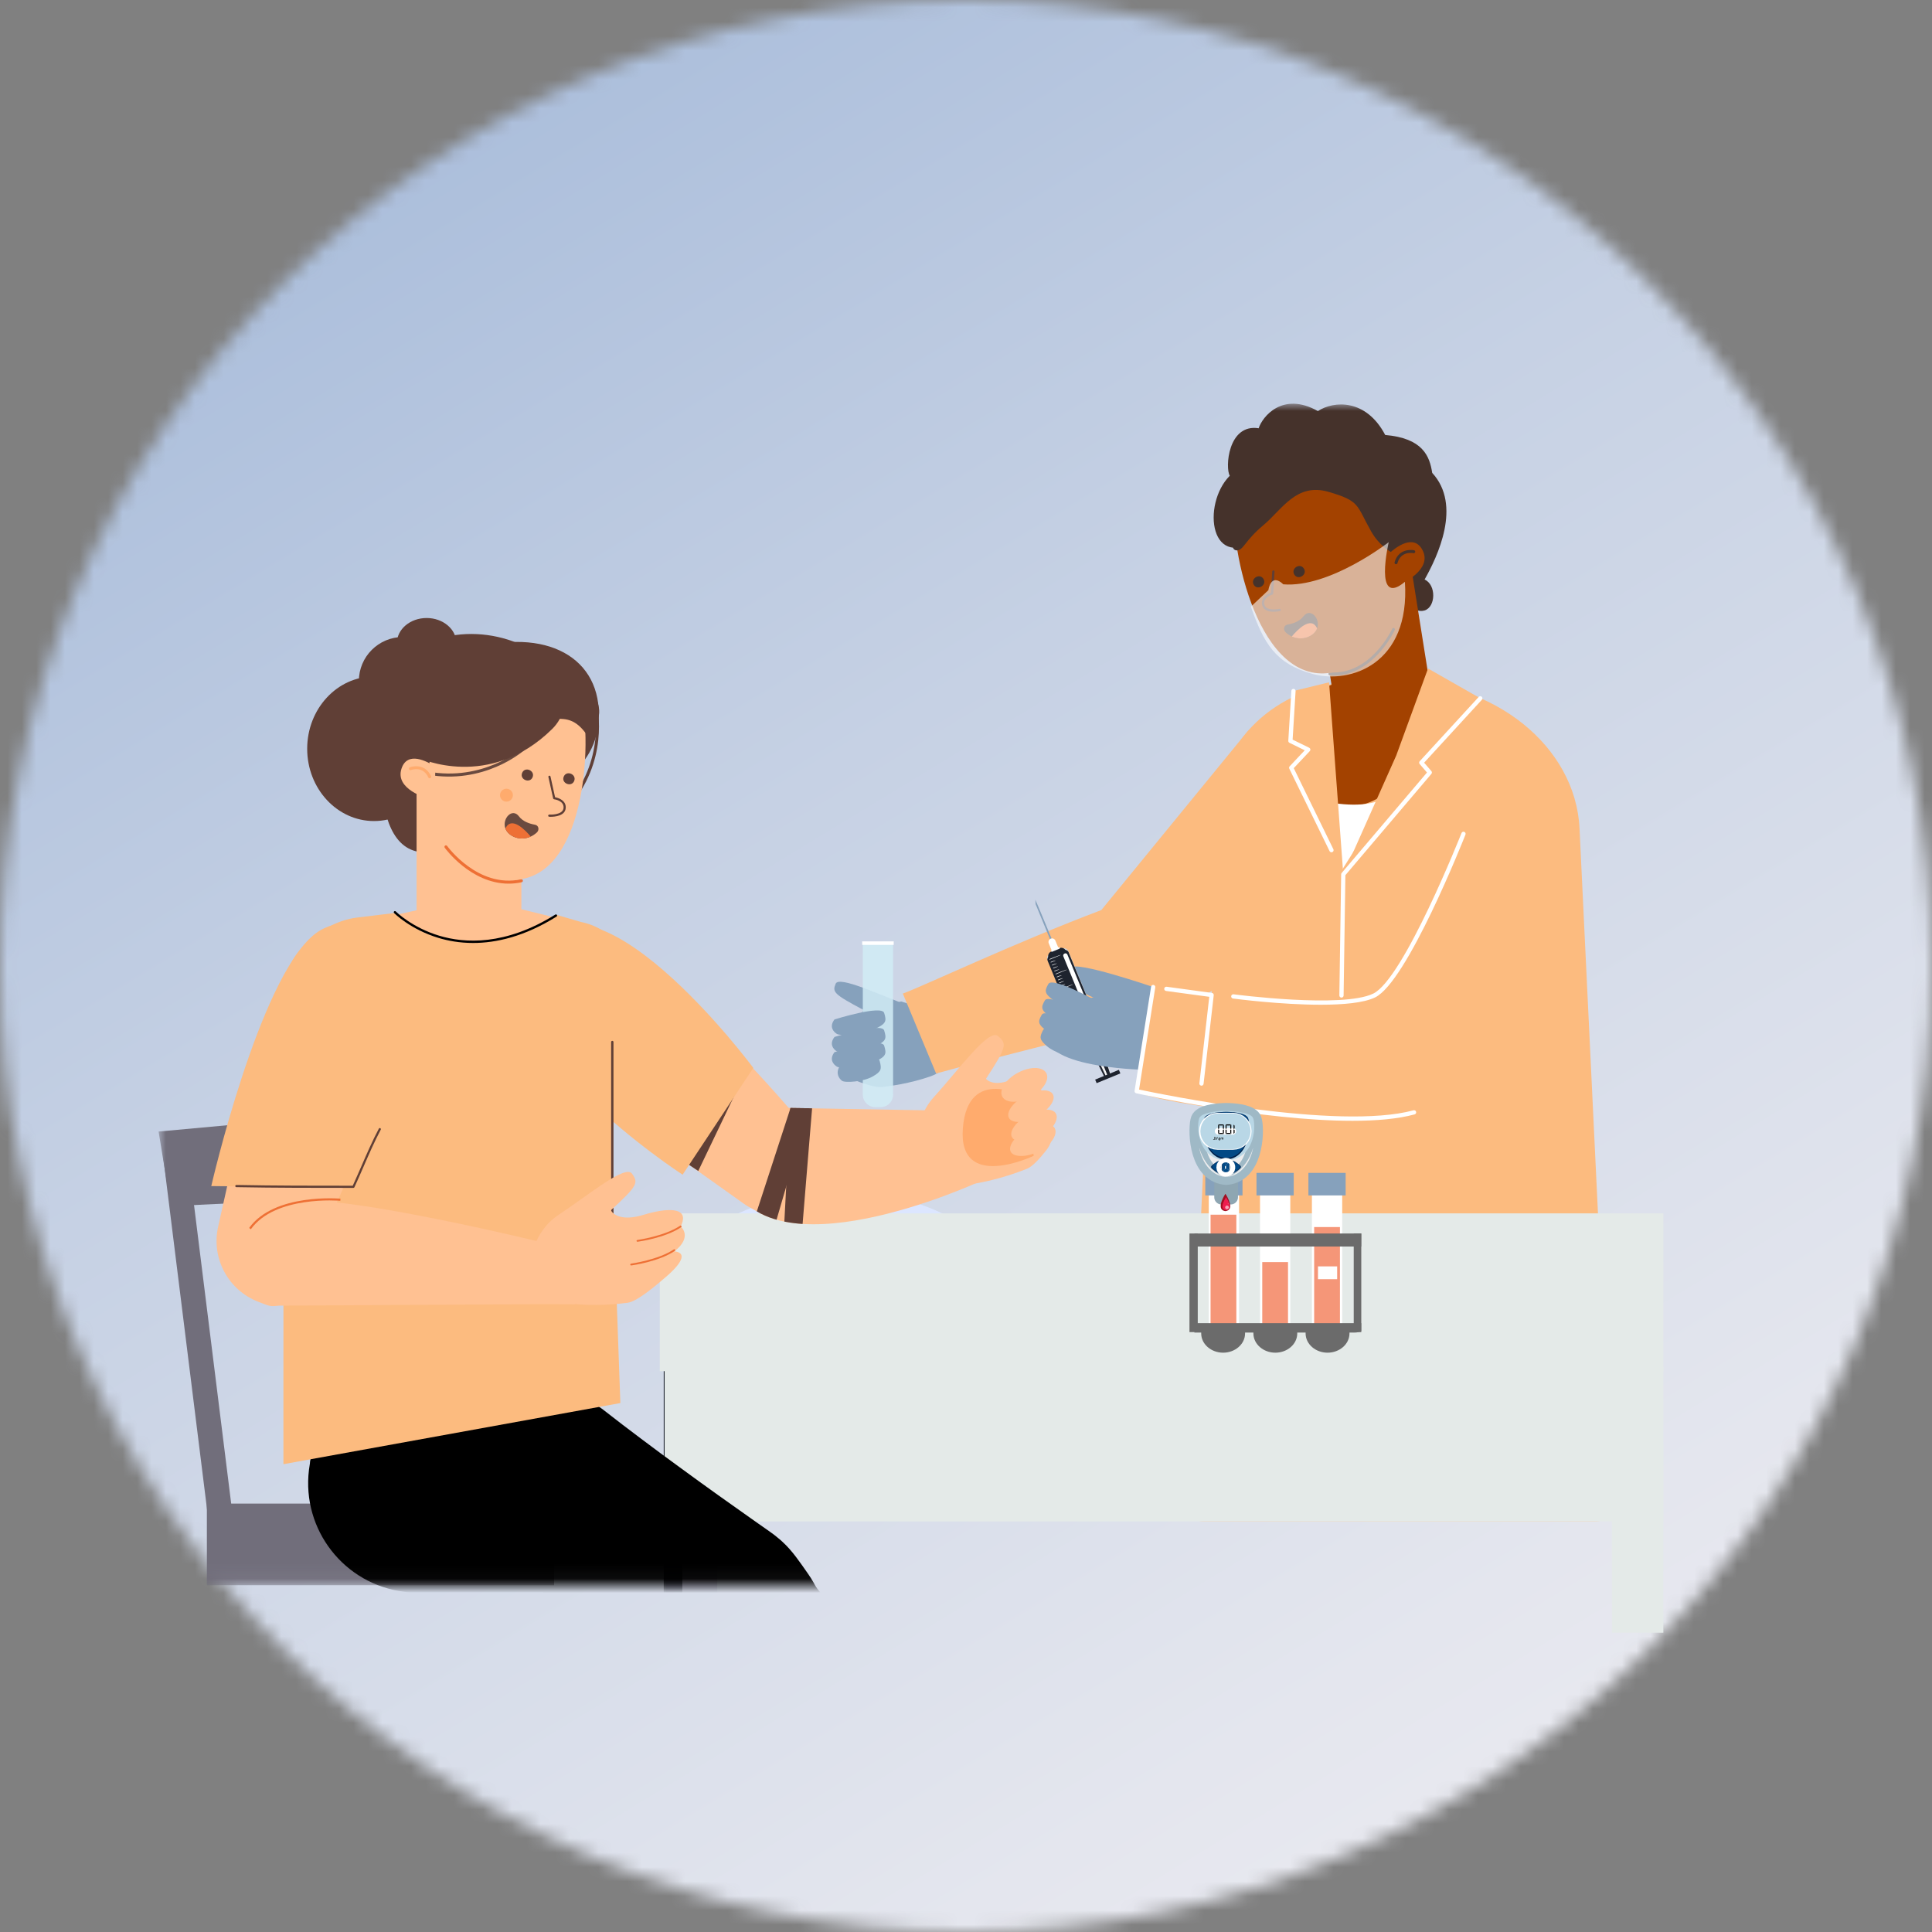 <svg width="134" height="134" viewBox="0 0 134 134" fill="none" xmlns="http://www.w3.org/2000/svg">
<rect x="0" y="0" width="134" height="134" fill="#808080" stroke="none"/>
<g clip-path="url(#clip0_2693_57700)">
<mask id="mask0_2693_57700" style="mask-type:alpha" maskUnits="userSpaceOnUse" x="0" y="0" width="134" height="134">
<path fill-rule="evenodd" clip-rule="evenodd" d="M0 67C0 29.997 29.997 0 67 0C104.003 0 134 29.997 134 67C134 104.003 104.003 134 67 134C29.997 134 0 104.003 0 67Z" fill="white"/>
</mask>
<g mask="url(#mask0_2693_57700)">
<path d="M-1.181 137.916H136.376V-3.223H-1.181V137.916Z" fill="url(#paint0_linear_2693_57700)"/>
</g>
<mask id="mask1_2693_57700" style="mask-type:luminance" maskUnits="userSpaceOnUse" x="11" y="28" width="113" height="82">
<path d="M124 28H11V109.947H124V28Z" fill="white"/>
</mask>
<g mask="url(#mask1_2693_57700)">
<path d="M49.749 100.187H46.185V113.241H49.749V100.187Z" fill="#BCB8D1"/>
</g>
<mask id="mask2_2693_57700" style="mask-type:luminance" maskUnits="userSpaceOnUse" x="11" y="28" width="113" height="82">
<path d="M124 28H11V109.947H124V28Z" fill="white"/>
</mask>
<g mask="url(#mask2_2693_57700)">
<path d="M11 78.482L11.845 83.656L20.714 83.233L20.767 77.585L11 78.482Z" fill="#716E7B"/>
<path d="M38.432 104.286H14.348V109.947H38.432V104.286Z" fill="#716E7B"/>
<path d="M12.922 79.279L11.224 79.49L14.755 107.867L16.454 107.656L12.922 79.279Z" fill="#716E7B"/>
</g>
<mask id="mask3_2693_57700" style="mask-type:luminance" maskUnits="userSpaceOnUse" x="11" y="28" width="113" height="82">
<path d="M124 28H11V109.947H124V28Z" fill="white"/>
</mask>
<g mask="url(#mask3_2693_57700)">
<path d="M97.442 41.575C97.442 41.575 98.034 42.578 98.808 42.339C99.582 42.099 99.632 40.569 98.808 40.194C99.705 38.603 101.409 35.041 99.335 32.798C99.155 31.611 98.662 30.393 96.075 30.169C94.754 27.653 92.521 27.784 91.406 28.511C88.947 27.125 87.547 28.92 87.299 29.704C85.157 29.368 84.967 32.479 85.296 32.996C83.324 34.976 83.897 39.873 87.522 37.227C91.147 34.579 97.442 41.575 97.442 41.575Z" fill="#45322B"/>
<path d="M66.125 72.227C66.101 72.062 66.069 71.966 66.069 71.966C66.069 71.966 65.309 70.291 63.295 69.705C63.042 69.63 62.773 69.547 62.497 69.459L59.747 70.235C59.665 70.405 59.493 70.586 59.138 70.719V74.869C59.85 75.146 60.718 75.444 61.145 75.396C61.65 75.342 63.109 75.16 64.559 74.646C65.642 74.261 66.281 73.294 66.125 72.227Z" fill="#86A1BC"/>
<path d="M57.959 68.231C57.719 68.81 57.83 68.952 59.874 70.039C59.861 70.107 59.825 70.185 59.757 70.263C60.011 71.141 60.928 71.648 61.807 71.394L64.502 70.614C64.129 70.287 63.653 69.976 63.053 69.757C61.082 69.039 58.197 67.653 57.959 68.231Z" fill="#86A1BC"/>
<g opacity="0.85">
<path d="M59.843 65.356V75.922C59.843 76.4 60.234 76.791 60.713 76.791H61.075C61.553 76.791 61.944 76.4 61.944 75.922V65.356H59.843Z" fill="#D1ECF6"/>
</g>
<path d="M61.986 65.292H59.799V65.535H61.986V65.292Z" fill="white"/>
<path d="M61.324 70.255C61.148 69.682 57.879 70.707 57.879 70.707C57.499 71.202 57.79 71.549 58.045 71.712C58.299 71.875 59.897 71.742 60.683 71.368C61.469 70.993 61.501 70.829 61.324 70.255Z" fill="#86A1BC"/>
<path d="M61.324 71.469C61.148 70.896 57.879 71.921 57.879 71.921C57.499 72.415 57.79 72.764 58.045 72.926C58.299 73.089 59.897 72.956 60.683 72.582C61.469 72.207 61.501 72.043 61.324 71.469Z" fill="#86A1BC"/>
<path d="M61.324 72.524C61.148 71.95 57.879 72.975 57.879 72.975C57.499 73.471 57.79 73.818 58.045 73.981C58.299 74.143 59.897 74.011 60.683 73.637C61.469 73.262 61.501 73.097 61.324 72.524Z" fill="#86A1BC"/>
<path d="M61.009 73.575C60.855 72.999 58.237 73.951 58.237 73.951C57.941 74.437 58.184 74.79 58.393 74.957C58.602 75.125 59.888 75.026 60.515 74.67C61.142 74.314 61.164 74.15 61.009 73.575Z" fill="#86A1BC"/>
<path d="M88.166 49.815C87.434 50.01 86.781 50.376 86.385 50.9L76.385 63.121C70.431 65.366 63.906 68.456 62.618 68.912L64.926 74.456C68.137 73.567 74.767 71.962 79.985 70.55C81.45 70.153 85.73 68.155 86.158 66.963L88.166 60.43L88.166 49.815Z" fill="#FCBB7F"/>
<path d="M110.662 105.526H83.481C82.824 105.526 82.312 104.992 82.343 104.343L84.699 55.161C84.911 50.739 89.37 47.23 94.615 47.23H96.88C103.582 47.23 109.279 51.731 109.553 57.455L111.8 104.343C111.831 104.992 111.318 105.526 110.662 105.526Z" fill="#FCBB7F"/>
<path d="M93.06 42.703C93.05 42.73 93.039 42.758 93.025 42.783C92.788 43.26 92.025 43.594 91.304 43.263C91.641 42.857 92.639 41.785 93.06 42.703Z" fill="#EC6957"/>
<path d="M93.058 42.703C93.049 42.73 93.038 42.757 93.024 42.782C92.787 43.26 92.024 43.593 91.302 43.262C91.161 43.197 91.019 43.106 90.884 42.984C90.685 42.805 90.742 42.485 91.005 42.439C91.381 42.372 91.85 42.218 92.113 41.864C92.583 41.231 93.311 42.026 93.058 42.703Z" fill="#6A4A3F"/>
<path d="M96.493 52.09C98.329 51.798 99.582 50.072 99.29 48.235L97.884 39.384L91.231 40.441L92.638 49.293C92.93 51.13 94.656 52.382 96.493 52.09Z" fill="#A34200"/>
<path d="M93.072 46.807C95.482 46.423 96.725 43.73 96.738 43.7C96.761 43.649 96.741 43.586 96.694 43.56C96.645 43.534 96.587 43.554 96.565 43.605C96.55 43.638 95.071 46.837 92.237 46.634C92.184 46.631 92.139 46.674 92.136 46.731C92.133 46.788 92.175 46.837 92.228 46.841C92.524 46.863 92.805 46.849 93.072 46.807Z" fill="#45322B"/>
<path d="M98.065 38.279C98.065 38.279 97.212 46.173 92.087 46.689C86.963 47.204 85.196 37.103 85.672 34.861C86.15 32.619 91.318 29.227 95.805 32.454C98.362 34.292 98.065 38.279 98.065 38.279Z" fill="#A34200"/>
<path d="M85.508 37.934C85.524 38.068 85.635 38.17 85.768 38.173C86.247 38.185 86.311 37.524 87.629 36.423C88.93 35.335 89.912 33.468 92.136 34.112C94.36 34.757 94.061 35.026 95.1 36.856C96.139 38.687 98.042 38.884 98.042 38.884C98.788 37.517 98.811 35.87 98.103 34.482L97.726 33.742C97.219 32.748 96.364 31.974 95.323 31.57L93.487 30.855C92.822 30.596 92.09 30.564 91.403 30.762L87.951 31.762C87.57 31.872 87.224 32.074 86.939 32.349L86.656 32.624C85.654 33.596 85.162 34.98 85.325 36.368L85.508 37.934Z" fill="#45322B"/>
<path d="M88.675 42.404C88.407 42.447 87.675 42.511 87.54 41.974C87.419 41.489 87.858 41.203 88.149 41.103L88.238 39.636C88.24 39.591 88.279 39.557 88.323 39.56C88.368 39.563 88.403 39.601 88.4 39.645L88.308 41.167C88.306 41.202 88.282 41.231 88.25 41.24C88.222 41.248 87.574 41.439 87.697 41.932C87.822 42.426 88.728 42.228 88.738 42.226C88.781 42.216 88.824 42.244 88.834 42.287C88.844 42.331 88.817 42.374 88.773 42.384C88.767 42.388 88.731 42.395 88.675 42.404Z" fill="#603F36"/>
<path d="M87.634 40.158C87.888 40.587 87.213 40.987 86.958 40.558C86.707 40.134 87.371 39.717 87.634 40.158Z" fill="#45322B"/>
<path d="M90.442 39.446C90.696 39.875 90.021 40.274 89.767 39.846C89.516 39.421 90.18 39.004 90.442 39.446Z" fill="#45322B"/>
<path d="M96.318 38.41C96.816 37.947 98.076 36.986 98.674 38.177C99.327 39.476 97.396 40.432 96.777 40.698L96.318 38.41Z" fill="#A34200"/>
<path d="M96.841 39.131C96.88 39.125 96.913 39.097 96.924 39.056C97.168 38.192 97.998 38.358 98.033 38.366C98.089 38.377 98.144 38.342 98.156 38.285C98.168 38.229 98.132 38.174 98.076 38.162C98.066 38.16 97.021 37.95 96.725 39C96.709 39.055 96.741 39.112 96.797 39.128C96.812 39.132 96.827 39.133 96.841 39.131Z" fill="#45322B"/>
<path d="M101.312 48.32C99.335 50.806 97.035 56.538 92.791 55.895C89.885 55.454 90.853 50.122 91.664 47.803C91.731 47.77 91.797 47.738 91.865 47.707C93.188 47.085 94.628 46.82 96.06 46.886L97.078 46.932C98.045 46.977 99.001 47.162 99.905 47.511C100.399 47.701 100.861 47.939 101.312 48.32Z" fill="#A34200"/>
<path d="M86.976 95.522C86.995 96.612 86.099 97.495 85.011 97.461L82.749 97.531L83.235 84.894L86.799 85.218L86.976 95.522Z" fill="#DCE6FF"/>
<path d="M79.981 68.457C79.981 68.457 74.56 66.602 74.295 67.128C73.438 68.829 77.197 69.588 78.11 70.035C78.971 70.457 81.193 69.466 79.981 68.457Z" fill="#86A1BC"/>
<path d="M74.917 72.074L76.366 71.477L74.096 65.959C74.032 65.804 73.855 65.73 73.699 65.793L72.812 66.159C72.656 66.223 72.582 66.4 72.646 66.555L74.917 72.074Z" fill="#D6D5D3"/>
<path d="M73.419 66.441L73.18 66.539L75.34 71.777L75.579 71.678L73.419 66.441Z" fill="#F2F2F2"/>
<path d="M71.806 62.398C71.822 62.391 73.161 65.644 73.161 65.644L73.054 65.688L71.827 62.706C71.826 62.602 71.818 62.5 71.806 62.398Z" fill="#86A1BC"/>
<path d="M73.306 66.204L73.344 66.188C73.422 66.157 73.459 66.067 73.427 65.99L73.309 65.705C73.277 65.628 73.189 65.591 73.111 65.623L73.073 65.638C72.996 65.67 72.959 65.759 72.991 65.837L73.108 66.122C73.14 66.198 73.229 66.236 73.306 66.204Z" fill="#9B968E"/>
<path d="M73.172 66.631L73.738 66.398C73.912 66.325 73.997 66.124 73.925 65.948C73.853 65.773 73.651 65.689 73.476 65.761L72.911 65.994C72.735 66.067 72.651 66.268 72.723 66.443C72.795 66.619 72.997 66.703 73.172 66.631Z" fill="#1E232E"/>
<path d="M74.793 71.817L76.243 71.221L74.12 66.062C74.059 65.912 73.887 65.84 73.737 65.902L72.83 66.275C72.681 66.337 72.609 66.509 72.67 66.659L74.793 71.817Z" fill="#1E232E"/>
<path d="M72.907 66.78L74.051 66.309C74.126 66.279 74.162 66.194 74.13 66.119L74.093 66.029C74.063 65.954 73.977 65.918 73.902 65.95L72.758 66.42C72.684 66.451 72.648 66.537 72.679 66.612L72.716 66.701C72.747 66.776 72.833 66.811 72.907 66.78Z" fill="#1E232E"/>
<path d="M76.614 74.727L77.029 74.557L76.021 71.539L75.207 71.874L76.614 74.727Z" fill="#1E232E"/>
<path d="M76.723 74.683L77.064 74.542L76.022 71.539L75.351 71.815L76.723 74.683Z" fill="#F2F2F2"/>
<path d="M76.833 74.636L77.028 74.557L76.021 71.539L75.637 71.697L76.833 74.636Z" fill="#1E232E"/>
<path d="M74.855 72.224L76.517 71.541C76.576 71.517 76.603 71.45 76.579 71.391C76.556 71.333 76.488 71.305 76.43 71.329L74.768 72.013C74.71 72.037 74.682 72.105 74.706 72.163C74.729 72.22 74.797 72.248 74.855 72.224Z" fill="#D6D5D3"/>
<path d="M77.604 74.202L75.958 74.879L76.06 75.126L77.706 74.45L77.604 74.202Z" fill="#1E232E"/>
<path d="M72.806 66.555L73.587 66.233C73.573 66.198 72.792 66.519 72.792 66.519C72.786 66.554 72.797 66.559 72.806 66.555Z" fill="white"/>
<path d="M73.229 67.576L74.01 67.255C73.997 67.219 73.215 67.541 73.215 67.541C73.209 67.576 73.219 67.581 73.229 67.576Z" fill="white"/>
<path d="M73.649 68.6L74.43 68.279C74.415 68.244 73.635 68.565 73.635 68.565C73.629 68.6 73.638 68.604 73.649 68.6Z" fill="white"/>
<path d="M74.072 69.625L74.852 69.304C74.838 69.268 74.057 69.589 74.057 69.589C74.049 69.624 74.061 69.629 74.072 69.625Z" fill="white"/>
<path d="M72.892 66.757L73.213 66.625C73.198 66.59 72.877 66.722 72.877 66.722C72.87 66.757 72.882 66.762 72.892 66.757Z" fill="white"/>
<path d="M72.976 66.963L73.298 66.831C73.282 66.796 72.962 66.928 72.962 66.928C72.956 66.963 72.966 66.968 72.976 66.963Z" fill="white"/>
<path d="M73.059 67.168L73.38 67.035C73.366 67 73.045 67.132 73.045 67.132C73.038 67.167 73.051 67.172 73.059 67.168Z" fill="white"/>
<path d="M73.143 67.374L73.465 67.241C73.45 67.206 73.129 67.338 73.129 67.338C73.122 67.373 73.133 67.378 73.143 67.374Z" fill="white"/>
<path d="M73.311 67.782L73.633 67.65C73.618 67.614 73.297 67.747 73.297 67.747C73.29 67.781 73.302 67.786 73.311 67.782Z" fill="white"/>
<path d="M73.397 67.988L73.719 67.856C73.704 67.82 73.383 67.953 73.383 67.953C73.376 67.987 73.387 67.993 73.397 67.988Z" fill="white"/>
<path d="M73.48 68.191L73.802 68.059C73.787 68.023 73.466 68.156 73.466 68.156C73.46 68.19 73.47 68.195 73.48 68.191Z" fill="white"/>
<path d="M73.565 68.395L73.887 68.263C73.872 68.228 73.551 68.36 73.551 68.36C73.544 68.394 73.555 68.399 73.565 68.395Z" fill="white"/>
<path d="M73.734 68.805L74.055 68.673C74.042 68.638 73.72 68.77 73.72 68.77C73.713 68.805 73.724 68.809 73.734 68.805Z" fill="white"/>
<path d="M73.817 69.011L74.138 68.879C74.124 68.844 73.802 68.976 73.802 68.976C73.796 69.011 73.808 69.014 73.817 69.011Z" fill="white"/>
<path d="M73.902 69.215L74.224 69.083C74.208 69.048 73.888 69.18 73.888 69.18C73.881 69.215 73.892 69.219 73.902 69.215Z" fill="white"/>
<path d="M73.986 69.42L74.307 69.287C74.292 69.252 73.972 69.384 73.972 69.384C73.965 69.419 73.976 69.423 73.986 69.42Z" fill="white"/>
<path d="M74.154 69.83L74.476 69.697C74.461 69.662 74.139 69.794 74.139 69.794C74.134 69.829 74.144 69.834 74.154 69.83Z" fill="white"/>
<path d="M74.24 70.034L74.561 69.901C74.547 69.866 74.225 69.998 74.225 69.998C74.219 70.033 74.231 70.038 74.24 70.034Z" fill="white"/>
<path d="M74.323 70.24L74.645 70.108C74.63 70.072 74.308 70.204 74.308 70.204C74.302 70.239 74.313 70.244 74.323 70.24Z" fill="white"/>
<path d="M74.408 70.443L74.729 70.311C74.714 70.275 74.393 70.407 74.393 70.407C74.387 70.442 74.398 70.446 74.408 70.443Z" fill="white"/>
<path d="M74.491 70.648L75.273 70.327C75.259 70.291 74.478 70.612 74.478 70.612C74.471 70.648 74.482 70.652 74.491 70.648Z" fill="white"/>
<path d="M75.892 71.144C75.978 71.108 76.014 71.023 75.983 70.948L74.034 66.211C74.003 66.136 73.918 66.1 73.843 66.132C73.756 66.167 73.72 66.253 73.751 66.328L75.7 71.065C75.73 71.139 75.817 71.175 75.892 71.144Z" fill="white"/>
<path d="M72.935 65.902L72.74 65.429C72.688 65.303 72.749 65.156 72.876 65.105C73.002 65.053 73.148 65.113 73.2 65.24L73.395 65.713C73.46 65.687 73.493 65.7 73.505 65.73C73.518 65.76 73.504 65.793 73.474 65.805L72.98 66.009C72.951 66.021 72.917 66.007 72.905 65.978C72.893 65.948 72.906 65.914 72.935 65.902Z" fill="white"/>
<path d="M74.906 72.007C74.874 72.007 74.844 71.989 74.831 71.957C74.813 71.915 74.833 71.868 74.875 71.851L76.274 71.275C76.316 71.259 76.362 71.279 76.38 71.32C76.397 71.361 76.377 71.409 76.335 71.425L74.936 72.002C74.927 72.005 74.916 72.007 74.906 72.007Z" fill="#9B968E"/>
<path d="M80.369 68.77C80.369 68.77 74.704 68.231 72.898 71.128C71.092 74.025 79.273 74.195 79.273 74.195L80.369 68.77Z" fill="#86A1BC"/>
<path d="M72.716 68.24C73.004 67.737 75.993 69.387 75.993 69.387C76.264 69.933 75.911 70.198 75.628 70.298C75.347 70.397 73.811 69.937 73.119 69.42C72.426 68.903 72.429 68.742 72.716 68.24Z" fill="#86A1BC"/>
<path d="M72.472 69.382C72.759 68.88 75.748 70.53 75.748 70.53C76.02 71.076 75.666 71.341 75.383 71.441C75.101 71.54 73.566 71.079 72.873 70.563C72.181 70.046 72.183 69.885 72.472 69.382Z" fill="#86A1BC"/>
<path d="M72.259 70.374C72.547 69.871 75.535 71.521 75.535 71.521C75.807 72.067 75.453 72.333 75.171 72.432C74.888 72.531 73.354 72.071 72.661 71.554C71.968 71.037 71.97 70.876 72.259 70.374Z" fill="#86A1BC"/>
<path d="M72.355 71.429C72.622 70.92 74.989 72.366 74.989 72.366C75.18 72.885 74.873 73.166 74.634 73.28C74.396 73.393 73.156 73.031 72.616 72.563C72.075 72.097 72.087 71.938 72.355 71.429Z" fill="#86A1BC"/>
<path d="M108.547 54.655C109.333 56.068 109.503 57.723 109.184 59.309C108.375 63.335 103.604 71.816 98.969 76.791C96.963 77.686 95.283 77.838 93.087 77.68C79.977 76.739 78.835 75.682 78.835 75.682L79.98 68.458C79.98 68.458 88.1 69.672 94.532 69.501C94.532 69.501 99.07 59.419 101.311 56.03C103.19 53.192 106.528 51.031 108.547 54.655Z" fill="#FCBB7F"/>
<path d="M91.352 43.584C91.343 43.611 91.332 43.639 91.318 43.664C91.08 44.141 90.318 44.474 89.597 44.143C89.456 44.079 89.314 43.987 89.179 43.865C88.98 43.687 89.037 43.367 89.299 43.321C89.676 43.254 90.144 43.099 90.407 42.746C90.877 42.113 91.605 42.907 91.352 43.584Z" fill="#45322B"/>
<path d="M91.352 43.585C91.343 43.612 91.332 43.639 91.318 43.665C91.08 44.141 90.318 44.475 89.598 44.144C89.935 43.739 90.933 42.667 91.352 43.585Z" fill="#EE7035"/>
<path d="M91.631 55.549L93.072 60.35L96.749 54.513C96.749 54.513 96.332 56.507 91.631 55.549Z" fill="white"/>
<path d="M99.045 46.366L96.84 52.402L93.169 60.644L99.167 53.579L98.578 52.896L102.674 48.434L99.045 46.366Z" fill="#FCBB7F"/>
<path d="M92.182 47.324L89.714 47.926L89.502 51.388L90.739 51.994L89.556 53.251L93.168 60.644L92.182 47.324Z" fill="#FCBB7F"/>
<path d="M93.042 69.193C92.96 69.192 92.895 69.125 92.895 69.044L93.021 60.642C93.021 60.607 93.034 60.574 93.055 60.548L98.973 53.58L98.466 52.992C98.416 52.935 98.418 52.851 98.469 52.796L102.564 48.335C102.619 48.274 102.713 48.271 102.771 48.326C102.832 48.381 102.836 48.473 102.781 48.533L98.775 52.899L99.278 53.483C99.326 53.538 99.326 53.619 99.279 53.675L93.314 60.699L93.19 69.048C93.189 69.128 93.124 69.193 93.042 69.193Z" fill="white"/>
<path d="M92.348 59.114C92.295 59.114 92.242 59.083 92.216 59.031L89.424 53.315C89.397 53.26 89.406 53.194 89.449 53.149L90.494 52.039L89.436 51.52C89.383 51.495 89.351 51.438 89.354 51.379L89.566 47.917C89.571 47.837 89.641 47.776 89.722 47.779C89.803 47.784 89.865 47.855 89.86 47.936L89.654 51.3L90.803 51.862C90.845 51.883 90.874 51.922 90.882 51.968C90.892 52.014 90.877 52.061 90.845 52.095L89.732 53.278L92.481 58.902C92.517 58.975 92.486 59.063 92.413 59.099C92.392 59.109 92.371 59.114 92.348 59.114Z" fill="white"/>
<path d="M93.806 77.737C87.582 77.737 79.246 75.924 78.805 75.827C78.729 75.81 78.679 75.736 78.691 75.659L79.837 68.436C79.849 68.356 79.925 68.3 80.005 68.313C80.085 68.326 80.14 68.401 80.127 68.482L79.004 75.569C80.44 75.873 92.833 78.433 98.038 77.008C98.116 76.988 98.198 77.032 98.218 77.111C98.24 77.19 98.195 77.27 98.116 77.292C96.951 77.61 95.452 77.737 93.806 77.737Z" fill="white"/>
<path d="M83.332 75.302C83.235 75.292 83.177 75.22 83.187 75.139L83.873 69.137L80.875 68.731C80.795 68.719 80.738 68.646 80.749 68.565C80.76 68.484 80.834 68.429 80.916 68.439L84.055 68.866C84.135 68.876 84.191 68.948 84.182 69.028L83.478 75.171C83.471 75.247 83.407 75.302 83.332 75.302Z" fill="white"/>
<path d="M91.601 69.687C88.823 69.687 85.719 69.282 85.519 69.256C85.439 69.244 85.382 69.171 85.393 69.091C85.404 69.01 85.477 68.953 85.558 68.963C85.634 68.974 93.122 69.951 95.248 68.913C97.364 67.879 101.328 57.88 101.368 57.779C101.398 57.703 101.483 57.667 101.559 57.697C101.635 57.726 101.672 57.812 101.642 57.888C101.478 58.304 97.594 68.094 95.377 69.178C94.589 69.562 93.145 69.687 91.601 69.687Z" fill="white"/>
<path opacity="0.6" d="M86.76 42.077L87.974 40.932C87.974 40.932 88.125 39.692 89.009 40.528C92.242 40.784 96.32 37.603 96.32 37.603C96.32 37.603 95.251 42.181 97.442 40.354C97.823 46.053 93.655 47.459 91.056 46.749C88.457 46.039 87.653 44.613 86.76 42.077Z" fill="#FEFEFE"/>
</g>
<mask id="mask4_2693_57700" style="mask-type:luminance" maskUnits="userSpaceOnUse" x="11" y="28" width="113" height="82">
<path d="M124 28H11V109.947H124V28Z" fill="white"/>
</mask>
<g mask="url(#mask4_2693_57700)">
<path d="M25.942 63.783L31.656 62.527H33.978L40.544 64.142C40.544 64.142 39.343 66.885 35.576 67.525C31.808 68.165 26.984 66.4 25.942 63.783Z" fill="#FFC192"/>
</g>
<mask id="mask5_2693_57700" style="mask-type:luminance" maskUnits="userSpaceOnUse" x="11" y="28" width="113" height="82">
<path d="M124 28H11V109.947H124V28Z" fill="white"/>
</mask>
<g mask="url(#mask5_2693_57700)">
<path d="M49.052 85.376C49.052 85.376 57.531 79.058 67.601 85.376C59.21 89.346 50.554 87.078 49.052 85.376Z" fill="#DCE6FF"/>
</g>
<mask id="mask6_2693_57700" style="mask-type:luminance" maskUnits="userSpaceOnUse" x="11" y="28" width="113" height="82">
<path d="M124 28H11V109.947H124V28Z" fill="white"/>
</mask>
<g mask="url(#mask6_2693_57700)">
<path d="M47.325 91.463H46.036V110.447H47.325V91.463Z" fill="#1E232E"/>
</g>
<mask id="mask7_2693_57700" style="mask-type:luminance" maskUnits="userSpaceOnUse" x="11" y="28" width="113" height="82">
<path d="M124 28H11V109.947H124V28Z" fill="white"/>
</mask>
<g mask="url(#mask7_2693_57700)">
<path d="M115.367 84.157H45.763V95.102H115.367V84.157Z" fill="#E4EAE8"/>
<path d="M115.365 94.847H46.095V105.526H115.365V94.847Z" fill="#E4EAE8"/>
</g>
<mask id="mask8_2693_57700" style="mask-type:luminance" maskUnits="userSpaceOnUse" x="11" y="28" width="113" height="82">
<path d="M124 28H11V109.947H124V28Z" fill="white"/>
</mask>
<g mask="url(#mask8_2693_57700)">
<path d="M37.675 110.447H56.772C56.574 109.996 56.33 109.56 56.039 109.147C55.492 108.37 54.964 107.566 54.262 106.93L54.131 106.81L53.995 106.697L53.721 106.474C53.629 106.4 53.533 106.334 53.438 106.266L53.172 106.077L52.497 105.605C50.7 104.341 48.91 103.066 47.136 101.764L45.806 100.788L44.483 99.801C43.601 99.14 42.725 98.472 41.857 97.791C41.609 97.599 41.317 97.411 41.026 97.266C38.643 96.083 36.604 97.723 34.581 99.465C29.311 104.002 32.764 107.761 37.675 110.447Z" fill="black"/>
<path d="M38.034 108.479L31.637 110.056C25.898 110.06 21.133 106.741 21.516 101.372L22.48 92.72L42.37 93.756L38.034 108.479Z" fill="black"/>
<path d="M28.048 110.405C28.152 110.418 28.254 110.432 28.357 110.446H56.886C56.464 109.867 55.984 109.346 55.456 108.896C55.193 108.658 54.904 108.454 54.623 108.247C54.479 108.149 31.137 95.483 29.886 95.331C25.723 94.824 21.937 97.787 21.429 101.949C20.923 106.112 23.885 109.898 28.048 110.405Z" fill="black"/>
<path d="M30.577 51.932C30.577 54.701 28.502 56.946 25.941 56.946C23.381 56.946 21.306 54.701 21.306 51.932C21.306 49.164 23.381 46.92 25.941 46.92C28.502 46.92 30.577 49.164 30.577 51.932Z" fill="#603F36"/>
<path d="M26.786 48.92C26.786 48.92 24.959 59.016 29.437 59.122C30.088 59.137 30.681 60.319 31.329 60.386C34.368 60.703 35.852 56.36 34.945 52.143C33.922 47.397 28.438 43.882 26.786 48.92Z" fill="#603F36"/>
<path d="M30.974 56.269C30.974 56.269 36.15 59.444 40.729 52.443C41.169 51.77 41.467 50.904 41.523 49.968C41.791 45.599 37.861 43.441 32.496 45.059C27.354 46.612 25.47 54.068 30.974 56.269Z" fill="#603F36"/>
<path d="M39.883 55.429C39.846 55.461 39.791 55.463 39.75 55.432C39.703 55.396 39.694 55.33 39.727 55.285C42.064 52.144 41.172 48.782 41.162 48.749C41.146 48.692 41.179 48.635 41.234 48.621C41.291 48.608 41.348 48.641 41.364 48.698C41.374 48.732 42.293 52.194 39.898 55.414C39.893 55.419 39.888 55.425 39.883 55.429Z" fill="#603F36"/>
<path d="M32.528 67.042C30.52 67.042 28.893 65.414 28.893 63.407V54.716H36.162V63.407C36.162 65.414 34.535 67.042 32.528 67.042Z" fill="#FFC192"/>
<path d="M35.278 61.288C32.646 61.288 30.864 58.824 30.845 58.796C30.812 58.75 30.823 58.684 30.869 58.651C30.916 58.618 30.981 58.629 31.014 58.675C31.035 58.705 33.154 61.631 36.14 60.987C36.196 60.974 36.252 61.01 36.264 61.066C36.276 61.122 36.24 61.178 36.184 61.19C35.873 61.258 35.571 61.288 35.278 61.288Z" fill="#EE7035"/>
<path d="M28.541 53.656C28.541 53.656 30.623 61.316 35.763 61.02C40.903 60.725 41.062 50.476 40.24 48.337C39.418 46.199 33.783 43.661 29.859 47.551C27.623 49.767 28.541 53.656 28.541 53.656Z" fill="#FFC192"/>
<path d="M31.652 44.603C31.652 45.562 30.729 46.341 29.59 46.341C28.453 46.341 27.529 45.562 27.529 44.603C27.529 43.642 28.453 42.864 29.59 42.864C30.729 42.864 31.652 43.642 31.652 44.603Z" fill="#603F36"/>
<path d="M31 47.236C31 48.923 29.632 50.291 27.945 50.291C26.258 50.291 24.89 48.923 24.89 47.236C24.89 45.549 26.258 44.181 27.945 44.181C29.632 44.181 31 45.549 31 47.236Z" fill="#603F36"/>
<path d="M41.261 50.168C40.669 50.759 39.633 49.949 38.659 48.974C37.685 47.999 37.142 47.23 37.732 46.639C38.324 46.047 39.593 46.358 40.567 47.333C41.541 48.307 41.852 49.577 41.261 50.168Z" fill="#603F36"/>
<path d="M40.659 50.903C39.187 48.869 38.076 50.756 36.392 49.072C34.709 47.388 33.89 45.479 34.562 44.805C35.236 44.133 37.146 44.952 38.829 46.636C40.512 48.319 41.333 50.23 40.659 50.903Z" fill="#603F36"/>
<path d="M28.44 55.391C28.44 55.391 30.176 54.014 29.765 51.644C29.727 51.416 29.619 51.202 29.449 51.049C28.653 50.332 27.277 51.441 26.61 52.99C25.86 54.734 26.864 56.69 28.44 55.391Z" fill="#603F36"/>
<path d="M29.601 53.715C29.556 53.697 29.53 53.648 29.54 53.597C29.552 53.54 29.607 53.502 29.663 53.512C33.511 54.226 36.136 51.943 36.162 51.92C36.206 51.881 36.271 51.885 36.308 51.93C36.346 51.974 36.34 52.041 36.296 52.08C36.269 52.103 33.568 54.454 29.621 53.721C29.614 53.72 29.608 53.718 29.601 53.715Z" fill="#6A4A3F"/>
<path d="M29.085 52.578C29.085 52.578 33.923 54.862 38.295 50.565C38.716 50.152 39.029 49.594 39.144 48.968C39.684 46.04 35.54 43.501 31.592 44.046C27.15 44.658 24.591 50.568 29.085 52.578Z" fill="#603F36"/>
<path d="M30.205 53.186C29.64 52.807 28.247 52.055 27.843 53.325C27.402 54.711 29.458 55.351 30.11 55.517L30.205 53.186Z" fill="#FFC192"/>
<path d="M29.801 53.979C29.762 53.979 29.724 53.957 29.707 53.919C29.331 53.104 28.538 53.398 28.504 53.411C28.451 53.431 28.391 53.405 28.37 53.351C28.35 53.297 28.376 53.238 28.429 53.216C28.44 53.213 29.438 52.842 29.896 53.832C29.92 53.884 29.897 53.946 29.845 53.97C29.83 53.976 29.816 53.979 29.801 53.979Z" fill="#FFAB6D"/>
<path d="M38.19 56.651C38.46 56.651 39.188 56.599 39.236 56.053C39.281 55.557 38.801 55.347 38.499 55.296L38.181 53.858C38.172 53.818 38.132 53.791 38.093 53.801C38.052 53.81 38.026 53.85 38.036 53.89L38.365 55.377C38.372 55.409 38.398 55.432 38.429 55.436C38.458 55.44 39.133 55.527 39.087 56.039C39.041 56.553 38.109 56.499 38.1 56.499C38.06 56.496 38.023 56.528 38.021 56.569C38.018 56.61 38.049 56.646 38.09 56.648C38.098 56.648 38.135 56.651 38.19 56.651Z" fill="#603F36"/>
<path d="M39.097 53.873C38.914 54.335 39.642 54.624 39.826 54.162C40.007 53.704 39.286 53.395 39.097 53.873Z" fill="#603F36"/>
<path d="M36.212 53.612C36.028 54.075 36.758 54.364 36.941 53.901C37.123 53.443 36.401 53.135 36.212 53.612Z" fill="#603F36"/>
<path d="M35.574 55.152C35.574 55.4 35.374 55.6 35.126 55.6C34.879 55.6 34.678 55.4 34.678 55.152C34.678 54.905 34.879 54.704 35.126 54.704C35.374 54.704 35.574 54.905 35.574 55.152Z" fill="#FFAB6D"/>
<path d="M35.054 57.465C35.063 57.492 35.075 57.519 35.089 57.545C35.326 58.022 36.088 58.356 36.808 58.024C36.95 57.96 37.092 57.868 37.227 57.747C37.426 57.569 37.369 57.248 37.107 57.202C36.73 57.135 36.261 56.98 35.998 56.627C35.528 55.994 34.801 56.788 35.054 57.465Z" fill="#6A4A3F"/>
<path d="M35.055 57.465C35.064 57.491 35.075 57.518 35.089 57.544C35.327 58.021 36.088 58.355 36.809 58.023C36.472 57.618 35.475 56.546 35.055 57.465Z" fill="#EE7035"/>
<path d="M58.646 81.682C58.646 81.682 44.642 63.043 39.095 66.266C35.715 68.23 37.742 71.808 39.841 74.304C41.005 75.688 42.349 76.906 43.819 77.953L51.565 83.469C53.406 84.781 55.917 84.54 57.481 82.903L58.646 81.682Z" fill="#FFC192"/>
<path d="M50.958 75.939L48.43 81.216L46.875 80.183L50.958 75.939Z" fill="#603F36"/>
<path d="M52.249 74.068L47.344 81.475C47.344 81.475 33.073 72.216 36.667 66.021C40.878 58.763 52.249 74.068 52.249 74.068Z" fill="#FCBB7F"/>
<path d="M64.802 76.056C66.42 74.286 68.563 71.317 69.21 71.851C69.856 72.385 69.834 72.6 68.386 74.823C68.625 75.098 69.378 75.41 70.786 74.553C71.028 74.405 71.282 74.264 71.534 74.14C71.666 74.075 71.809 74.069 71.936 74.11L72.889 79.2C72.813 79.41 72.705 79.608 72.564 79.787C72.112 80.361 71.61 80.911 71.232 81.062C70.676 81.284 69.05 81.905 67.187 82.157C65.796 82.345 64.425 81.648 63.789 80.396C63.69 80.203 63.652 80.08 63.652 80.08C63.652 80.08 63.183 77.827 64.802 76.056Z" fill="#FFC192"/>
<path d="M67.817 82.003C67.817 82.003 67.751 82.034 67.627 82.089C67.408 82.186 67.008 82.358 66.473 82.57C64.194 83.477 59.449 85.13 55.665 84.89C55.274 84.865 54.894 84.82 54.528 84.75C54.485 84.743 54.443 84.734 54.4 84.726C54.222 84.691 54.049 84.649 53.879 84.601C53.795 84.578 53.728 84.558 53.662 84.538C53.245 84.406 52.853 84.235 52.493 84.02C52.42 83.978 52.348 83.933 52.277 83.885C52.046 83.73 51.834 83.557 51.638 83.365C51.44 83.17 51.261 82.957 51.1 82.719C47.694 77.701 53.207 76.819 53.207 76.819L54.704 76.845L54.819 76.847C54.83 76.848 54.949 76.849 54.949 76.849C54.96 76.849 56.113 76.869 56.113 76.869C56.132 76.869 56.323 76.872 56.323 76.872C56.325 76.872 64.131 77.007 64.131 77.007L66.509 77.048L67.009 77.056L67.29 77.062L67.667 80.608L67.817 82.003Z" fill="#FFC192"/>
<path d="M71.132 76.1C71.132 76.1 67.121 73.84 66.782 78.261C66.444 82.683 71.695 80.164 71.695 80.164L71.132 76.1Z" fill="#FFAB6D"/>
<path d="M69.518 76.062C69.766 76.525 70.65 76.536 71.494 76.086C72.337 75.635 72.819 74.894 72.571 74.43C72.323 73.966 71.438 73.956 70.595 74.406C69.752 74.857 69.27 75.598 69.518 76.062Z" fill="#FFC192"/>
<path d="M69.977 77.534C70.192 77.938 71.05 77.9 71.894 77.449C72.737 76.999 73.246 76.306 73.029 75.903C72.814 75.5 71.956 75.538 71.112 75.989C70.27 76.439 69.762 77.132 69.977 77.534Z" fill="#FFC192"/>
<path d="M70.186 78.871C70.401 79.273 71.347 79.263 72.189 78.812C73.032 78.362 73.454 77.643 73.238 77.239C73.023 76.836 72.165 76.874 71.322 77.324C70.479 77.776 69.971 78.468 70.186 78.871Z" fill="#FFC192"/>
<path d="M70.105 79.886C70.32 80.288 71.266 80.277 72.108 79.827C72.951 79.377 73.373 78.658 73.157 78.254C72.942 77.85 72.084 77.889 71.241 78.339C70.399 78.791 69.89 79.482 70.105 79.886Z" fill="#FFC192"/>
<path d="M19.663 69.153L19.657 101.553L43.027 97.314L42.44 80.908C42.414 78.301 42.67 75.698 43.201 73.15L43.933 69.655C44.479 67.034 42.842 64.461 40.301 63.947L38.627 63.46C36.333 64.717 34.326 65.499 32.527 65.398C29.498 65.227 28.406 64.143 27.332 63.328C27.322 63.329 24.749 63.643 24.738 63.643C22.174 63.969 19.399 66.492 19.663 69.153Z" fill="#FCBB7F"/>
<path d="M42.469 88.124C42.424 88.124 42.388 88.088 42.388 88.043V72.272C42.388 72.227 42.424 72.191 42.469 72.191C42.514 72.191 42.549 72.227 42.549 72.272V88.043C42.549 88.088 42.514 88.124 42.469 88.124Z" fill="#603F36"/>
<path d="M56.115 76.865C56.114 76.87 55.761 78.085 55.761 78.085L55.723 78.214L54.528 82.31L53.946 84.304L53.862 84.597C53.795 84.578 53.728 84.558 53.662 84.538C53.245 84.406 52.853 84.235 52.493 84.02C52.505 83.984 54.755 77.076 54.755 77.076L54.796 76.952L54.817 76.888L54.83 76.848C54.831 76.844 56.115 76.865 56.115 76.865Z" fill="#603F36"/>
<path d="M56.326 76.87C56.326 76.873 56.183 78.593 56.183 78.593L56.17 78.752L55.736 84.041L55.681 84.721L55.667 84.89C55.276 84.866 54.896 84.82 54.529 84.751C54.486 84.743 54.444 84.735 54.401 84.726L54.423 84.306L54.529 82.311L54.805 77.134L54.814 76.972L54.818 76.889L54.821 76.848C54.833 76.844 56.116 76.866 56.116 76.866L56.326 76.87Z" fill="#603F36"/>
<path d="M32.813 65.403C31.879 65.403 31.071 65.252 30.41 65.052C28.468 64.466 27.345 63.339 27.334 63.328C27.302 63.296 27.303 63.245 27.335 63.214C27.366 63.182 27.418 63.182 27.449 63.215C27.461 63.226 28.56 64.327 30.465 64.9C32.222 65.428 35.044 65.603 38.516 63.433C38.554 63.41 38.603 63.421 38.627 63.459C38.651 63.498 38.64 63.547 38.602 63.571C36.377 64.961 34.411 65.403 32.813 65.403Z" fill="black"/>
<path d="M17.944 90.301L18.475 90.504C19.076 90.732 19.754 90.485 20.066 89.921C22.326 85.852 30.246 70.672 25.814 67.335C22.7 64.99 20.492 67.864 19.011 70.759C18.19 72.365 17.59 74.072 17.199 75.827L15.812 82.028L15.321 84.222L15.129 85.084C14.639 87.282 15.832 89.498 17.944 90.301Z" fill="#FFC192"/>
<path d="M24.451 82.369C24.451 81.879 30.996 71.631 26.851 65.585C25.703 63.91 23.359 63.545 21.784 64.826C17.933 67.959 14.654 82.264 14.654 82.264L24.451 82.369Z" fill="#FCBB7F"/>
<path d="M37.595 90.456L19.051 90.559C17.852 90.565 16.92 89.341 17.044 87.936C17.182 86.382 17.577 84.542 18.626 83.608C20.646 81.807 39.909 86.735 39.909 86.735L39.864 90.465L37.595 90.456Z" fill="#FFC192"/>
<path d="M36.773 87.671C36.773 87.671 36.871 85.485 38.778 84.234C40.686 82.983 43.359 80.751 43.829 81.396C44.299 82.041 44.228 82.233 42.372 83.94C42.527 84.249 43.148 84.714 44.646 84.255C46.144 83.796 47.924 83.626 47.21 85.064C47.21 85.064 48.079 85.77 46.778 86.79C47.938 86.93 46.785 88.053 46.22 88.536C45.656 89.019 44.237 90.265 43.529 90.358C42.965 90.432 41.321 90.623 39.545 90.416C38.218 90.262 37.118 89.298 36.826 87.995C36.78 87.793 36.773 87.671 36.773 87.671Z" fill="#FFC192"/>
<path d="M47.246 85.115C46.139 85.862 44.299 86.115 44.221 86.125C44.187 86.13 44.156 86.107 44.151 86.072C44.146 86.039 44.17 86.007 44.205 86.003C44.222 86 46.093 85.742 47.174 85.013C47.202 84.994 47.241 85.001 47.26 85.029C47.279 85.058 47.273 85.095 47.246 85.115Z" fill="#EE7035"/>
<path d="M46.809 86.757C45.702 87.504 43.862 87.758 43.784 87.768C43.75 87.773 43.719 87.749 43.714 87.715C43.71 87.681 43.733 87.649 43.767 87.645C43.786 87.642 45.656 87.384 46.737 86.655C46.766 86.636 46.805 86.643 46.823 86.672C46.842 86.7 46.835 86.737 46.809 86.757Z" fill="#EE7035"/>
<path d="M17.399 85.257C19.093 82.897 23.556 83.281 23.601 83.286L23.615 83.138C23.569 83.133 19.022 82.74 17.279 85.17L17.399 85.257Z" fill="#EE7035"/>
<path d="M24.513 82.39C24.542 82.39 24.569 82.373 24.581 82.346C24.802 81.868 25.012 81.383 25.215 80.916C25.584 80.067 25.965 79.188 26.409 78.35C26.428 78.314 26.414 78.269 26.378 78.249C26.342 78.23 26.297 78.243 26.277 78.28C25.831 79.123 25.448 80.004 25.079 80.856C24.882 81.309 24.678 81.777 24.466 82.24C21.825 82.24 19.096 82.24 16.394 82.188C16.354 82.188 16.319 82.221 16.317 82.263C16.317 82.304 16.349 82.338 16.391 82.339C19.111 82.389 21.858 82.39 24.513 82.39Z" fill="#603F36"/>
</g>
<mask id="mask9_2693_57700" style="mask-type:luminance" maskUnits="userSpaceOnUse" x="11" y="28" width="113" height="82">
<path d="M124 28H11V109.947H124V28Z" fill="white"/>
</mask>
<g mask="url(#mask9_2693_57700)">
<path d="M90.992 81.903V92.47C90.992 92.948 91.383 93.339 91.861 93.339H92.224C92.701 93.339 93.093 92.948 93.093 92.47V81.903H90.992Z" fill="white"/>
<path d="M93.332 81.349H90.749V82.912H93.332V81.349Z" fill="#86A1BC"/>
<path d="M91.147 85.106V92.304C91.147 92.797 91.547 93.197 92.041 93.197C92.535 93.197 92.936 92.797 92.936 92.304V85.106H91.147Z" fill="#F59678"/>
<path d="M87.392 81.903V92.47C87.392 92.948 87.783 93.339 88.261 93.339H88.623C89.102 93.339 89.493 92.948 89.493 92.47V81.903H87.392Z" fill="white"/>
<path d="M89.731 81.349H87.148V82.912H89.731V81.349Z" fill="#86A1BC"/>
<path d="M87.547 87.536V92.303C87.547 92.797 87.947 93.197 88.441 93.197C88.936 93.197 89.335 92.797 89.335 92.303V87.536H87.547Z" fill="#F59678"/>
<path d="M83.838 81.903V92.47C83.838 92.948 84.23 93.339 84.707 93.339H85.07C85.548 93.339 85.939 92.948 85.939 92.47V81.903H83.838Z" fill="white"/>
<path d="M86.178 81.349H83.596V82.912H86.178V81.349Z" fill="#86A1BC"/>
<path d="M84.856 93.198C84.363 93.198 83.962 92.798 83.962 92.304V84.247H85.751V92.304C85.751 92.797 85.351 93.198 84.856 93.198Z" fill="#F59678"/>
<path d="M94.416 91.772H82.841V92.424H83.313V92.487C83.313 93.22 83.998 93.82 84.834 93.82C85.671 93.82 86.355 93.22 86.355 92.487V92.424H86.934V92.487C86.934 93.22 87.619 93.82 88.455 93.82C89.291 93.82 89.975 93.22 89.975 92.487V92.424H90.555V92.487C90.555 93.22 91.239 93.82 92.076 93.82C92.913 93.82 93.597 93.22 93.597 92.487V92.424H93.959C94.125 92.424 94.281 92.384 94.415 92.316V91.772H94.416Z" fill="#6B6B6B"/>
<path d="M92.743 87.834H91.413V88.722H92.743V87.834Z" fill="white"/>
<path d="M94.416 85.554H82.841V86.458H94.413L94.416 85.554Z" fill="#6B6B6B"/>
<path d="M83.074 85.553H82.499V92.393H83.074V85.553Z" fill="#6B6B6B"/>
<path d="M94.416 85.554H93.892V92.394H94.416V85.554Z" fill="#6B6B6B"/>
</g>
<path d="M115.366 100.187H111.802V113.241H115.366V100.187Z" fill="#E4EAE8"/>
<path d="M84.719 81.476H85.363V83.039H84.719V81.476Z" fill="#D7F0FC" stroke="#8EA6B2" stroke-linecap="round" stroke-linejoin="round"/>
<g style="mix-blend-mode:multiply">
<path d="M84.983 81.839C84.89 81.833 84.799 81.812 84.712 81.779V81.464H85.369V81.768C85.255 81.834 85.111 81.849 84.983 81.839Z" fill="#D7F0FC"/>
</g>
<path d="M83.095 77.611C83.279 77.149 84.239 77.034 84.821 77.007C84.906 77.003 84.982 77.001 85.047 77C85.112 76.999 85.189 77.003 85.273 77.007C85.855 77.034 86.814 77.149 86.999 77.611C87.199 78.112 87.258 81.184 85.363 81.636C85.259 81.66 85.154 81.676 85.047 81.684C84.941 81.677 84.835 81.66 84.731 81.636C82.837 81.184 82.895 78.112 83.095 77.611Z" fill="#EDEDEE" stroke="#9FB9C6" stroke-linecap="round" stroke-linejoin="round"/>
<g style="mix-blend-mode:multiply">
<path d="M83.192 77.527C83.368 77.19 84.28 77.067 84.833 77.048C84.913 77.045 85.182 77.06 85.262 77.062C85.815 77.082 86.727 77.19 86.902 77.527C87.093 77.893 87.148 80.134 85.348 80.463C85.248 80.481 85.148 80.493 85.047 80.499C84.947 80.493 84.846 80.481 84.747 80.463C82.946 80.134 83.002 77.893 83.192 77.527Z" fill="#B9D7E6"/>
</g>
<path d="M83.531 77.547C83.674 77.22 84.42 77.139 84.872 77.12C84.938 77.117 84.997 77.116 85.048 77.115C85.098 77.115 85.158 77.117 85.223 77.12C85.675 77.139 86.421 77.22 86.564 77.547C86.72 77.901 86.765 80.071 85.293 80.391C85.212 80.408 85.13 80.419 85.048 80.425C84.965 80.419 84.882 80.408 84.801 80.391C83.329 80.071 83.375 77.901 83.531 77.547Z" fill="#00214B"/>
<path d="M83.561 77.555C83.701 77.241 84.432 77.164 84.876 77.145C84.939 77.141 84.998 77.141 85.048 77.141C85.097 77.141 85.155 77.143 85.22 77.145C85.663 77.163 86.394 77.241 86.535 77.555C86.687 77.893 86.733 79.975 85.288 80.281C85.209 80.298 85.129 80.309 85.048 80.314C84.967 80.309 84.886 80.298 84.807 80.281C83.363 79.975 83.408 77.893 83.561 77.555Z" fill="#024985"/>
<path d="M85.528 77.682H84.441C84.234 77.682 84.036 77.764 83.89 77.91C83.744 78.056 83.662 78.254 83.662 78.461V78.466C83.662 78.673 83.744 78.871 83.89 79.017C84.036 79.163 84.234 79.245 84.441 79.245H85.528C85.63 79.245 85.731 79.225 85.826 79.186C85.92 79.147 86.006 79.09 86.079 79.017C86.151 78.945 86.208 78.859 86.247 78.764C86.287 78.67 86.307 78.569 86.307 78.466V78.461C86.307 78.358 86.287 78.257 86.247 78.163C86.208 78.068 86.151 77.982 86.079 77.91C86.006 77.837 85.92 77.78 85.826 77.741C85.731 77.702 85.63 77.682 85.528 77.682Z" fill="#B9D7E6" stroke="white" stroke-linecap="round" stroke-linejoin="round"/>
<path d="M83.755 78.463C83.756 78.659 83.835 78.846 83.975 78.984C84.114 79.122 84.302 79.199 84.498 79.199H85.498C85.694 79.199 85.882 79.122 86.02 78.984C86.159 78.846 86.237 78.659 86.238 78.463V78.458C86.237 78.263 86.158 78.076 86.02 77.939C85.881 77.802 85.693 77.725 85.498 77.727H84.498C84.087 77.727 83.755 78.057 83.755 78.458V78.463Z" fill="white" stroke="#B9D7E6" stroke-linecap="round" stroke-linejoin="round"/>
<path d="M85.629 78.262V78.072L85.558 78V78.28L85.584 78.306L85.629 78.262ZM85.558 78.361V78.639L85.629 78.567V78.378L85.583 78.333L85.558 78.361Z" fill="black"/>
<path d="M85.329 78.26L85.374 78.305L85.4 78.278V77.999L85.329 78.07V78.26ZM85.329 78.566L85.4 78.637V78.359L85.374 78.332L85.329 78.376V78.566ZM85.015 77.986L85.086 78.058H85.316L85.386 77.986H85.015ZM85.015 78.65H85.386L85.316 78.579H85.086L85.015 78.65ZM85.002 78.278L85.028 78.305L85.074 78.26V78.07L85.003 77.999L85.002 78.278ZM85.002 78.637L85.073 78.566V78.376L85.027 78.332L85.001 78.359L85.002 78.637Z" fill="black"/>
<path d="M84.815 78.261L84.86 78.306L84.887 78.279V77.999L84.815 78.071V78.261ZM84.815 78.567L84.887 78.638V78.36L84.86 78.332L84.815 78.377V78.567ZM84.501 77.987L84.57 78.059H84.803L84.872 77.987H84.501ZM84.501 78.651H84.873L84.804 78.58H84.572L84.501 78.651ZM84.487 78.279L84.513 78.306L84.559 78.261V78.071L84.488 77.999L84.487 78.279ZM84.487 78.638L84.559 78.567V78.377L84.513 78.332L84.487 78.36L84.487 78.638Z" fill="black"/>
<path d="M84.853 78.902H84.827V78.917C84.823 78.911 84.818 78.907 84.812 78.904C84.805 78.902 84.799 78.9 84.792 78.9C84.784 78.9 84.776 78.902 84.769 78.905C84.763 78.909 84.758 78.913 84.754 78.918C84.748 78.912 84.742 78.908 84.734 78.904C84.727 78.901 84.719 78.9 84.711 78.9C84.7 78.9 84.689 78.905 84.681 78.912C84.676 78.917 84.672 78.922 84.67 78.928C84.667 78.934 84.666 78.941 84.667 78.947V79.037H84.693V78.957C84.692 78.954 84.693 78.95 84.694 78.946C84.695 78.942 84.698 78.939 84.7 78.936C84.705 78.931 84.712 78.928 84.72 78.928C84.727 78.928 84.734 78.931 84.739 78.936C84.742 78.939 84.744 78.942 84.745 78.946C84.746 78.95 84.747 78.954 84.747 78.957V79.037H84.773V78.957C84.773 78.954 84.773 78.95 84.775 78.946C84.776 78.942 84.778 78.939 84.781 78.936C84.786 78.931 84.793 78.928 84.8 78.928C84.807 78.928 84.814 78.931 84.82 78.936C84.822 78.939 84.824 78.942 84.826 78.946C84.827 78.95 84.828 78.954 84.827 78.957V79.037H84.853V78.902Z" fill="black"/>
<path d="M84.553 79.022C84.557 79.027 84.562 79.031 84.568 79.034C84.574 79.037 84.58 79.038 84.587 79.038C84.594 79.038 84.601 79.036 84.608 79.032C84.613 79.03 84.617 79.026 84.621 79.022C84.624 79.017 84.627 79.011 84.628 79.005C84.63 78.994 84.631 78.981 84.631 78.969C84.631 78.957 84.63 78.945 84.628 78.933C84.627 78.927 84.624 78.921 84.621 78.917C84.617 78.912 84.613 78.908 84.608 78.906C84.601 78.902 84.594 78.9 84.587 78.9C84.58 78.9 84.574 78.902 84.568 78.905C84.562 78.907 84.557 78.912 84.553 78.916V78.902H84.527V79.033C84.526 79.041 84.528 79.05 84.531 79.057C84.533 79.065 84.538 79.072 84.544 79.078C84.555 79.088 84.569 79.093 84.583 79.092C84.592 79.092 84.601 79.09 84.608 79.086C84.616 79.082 84.623 79.076 84.628 79.069L84.608 79.053C84.605 79.056 84.601 79.059 84.597 79.061C84.592 79.063 84.588 79.065 84.583 79.065C84.579 79.065 84.575 79.065 84.571 79.063C84.567 79.062 84.564 79.06 84.561 79.057C84.558 79.055 84.556 79.051 84.555 79.047C84.553 79.044 84.553 79.04 84.553 79.036V79.022ZM84.605 78.969C84.605 78.977 84.605 78.984 84.605 78.991C84.604 78.994 84.603 78.998 84.6 79.001C84.598 79.004 84.595 79.006 84.592 79.008C84.588 79.01 84.584 79.011 84.579 79.011C84.575 79.011 84.571 79.01 84.567 79.008C84.564 79.006 84.561 79.004 84.559 79.001C84.557 78.998 84.555 78.994 84.555 78.991C84.555 78.987 84.555 78.98 84.555 78.969C84.555 78.959 84.555 78.952 84.555 78.946C84.555 78.943 84.557 78.939 84.559 78.937C84.561 78.934 84.564 78.931 84.567 78.93C84.571 78.927 84.575 78.926 84.58 78.926C84.584 78.926 84.588 78.927 84.592 78.93C84.596 78.931 84.598 78.934 84.6 78.937C84.603 78.939 84.604 78.943 84.605 78.946C84.605 78.954 84.605 78.962 84.605 78.969Z" fill="black"/>
<path d="M84.443 78.846H84.423L84.484 79.037H84.504L84.443 78.846Z" fill="black"/>
<path d="M84.323 79.023C84.327 79.028 84.332 79.032 84.338 79.035C84.344 79.037 84.35 79.039 84.356 79.038C84.363 79.039 84.37 79.037 84.376 79.034C84.382 79.03 84.387 79.026 84.391 79.021C84.395 79.016 84.397 79.01 84.398 79.004C84.401 78.981 84.401 78.958 84.398 78.935C84.397 78.929 84.395 78.923 84.391 78.918C84.387 78.913 84.382 78.908 84.376 78.905C84.37 78.902 84.363 78.9 84.356 78.901C84.35 78.901 84.344 78.902 84.338 78.905C84.332 78.908 84.327 78.912 84.323 78.917V78.848H84.296V79.036H84.323V79.023ZM84.348 78.928C84.353 78.928 84.358 78.929 84.362 78.931C84.366 78.934 84.369 78.937 84.37 78.941C84.372 78.945 84.373 78.95 84.374 78.954C84.374 78.959 84.374 78.965 84.374 78.97C84.374 78.975 84.374 78.98 84.374 78.985C84.373 78.989 84.372 78.994 84.37 78.999C84.369 79.002 84.366 79.006 84.362 79.008C84.358 79.011 84.353 79.012 84.348 79.012C84.343 79.012 84.338 79.011 84.334 79.008C84.33 79.006 84.328 79.002 84.326 78.998C84.324 78.994 84.323 78.989 84.323 78.984C84.323 78.979 84.323 78.975 84.323 78.97C84.323 78.965 84.323 78.96 84.323 78.955C84.323 78.95 84.325 78.946 84.326 78.942C84.328 78.938 84.33 78.934 84.334 78.932C84.338 78.929 84.343 78.928 84.348 78.928Z" fill="black"/>
<path d="M84.261 78.848H84.233V79.009H84.144V79.035H84.261V78.848Z" fill="black"/>
<path d="M84.648 80.537C84.622 80.521 84.592 80.513 84.562 80.514C84.431 80.509 84.047 80.831 84.025 80.867C84.01 80.887 84.002 80.912 84.001 80.937C84.001 80.962 84.008 80.987 84.022 81.008C84.046 81.049 84.435 81.376 84.566 81.372C84.599 81.373 84.63 81.363 84.656 81.343C84.666 81.336 84.674 81.327 84.68 81.315C84.685 81.304 84.687 81.292 84.685 81.28V80.604C84.686 80.59 84.683 80.577 84.677 80.565C84.67 80.553 84.66 80.543 84.648 80.537Z" fill="#00214B"/>
<path d="M84.615 80.564C84.591 80.55 84.564 80.543 84.536 80.543C84.428 80.538 84.108 80.83 84.09 80.862C84.074 80.881 84.066 80.905 84.067 80.929C84.065 80.951 84.071 80.972 84.083 80.99C84.101 81.027 84.422 81.323 84.53 81.319C84.562 81.319 84.594 81.31 84.621 81.293C84.639 81.277 84.653 81.258 84.662 81.237V80.625C84.653 80.601 84.636 80.579 84.615 80.564Z" fill="#024985"/>
<path d="M85.416 80.537C85.442 80.521 85.473 80.513 85.504 80.514C85.635 80.508 86.019 80.831 86.042 80.866C86.059 80.886 86.068 80.913 86.066 80.94C86.067 80.964 86.06 80.988 86.045 81.007C86.022 81.049 85.633 81.375 85.502 81.371C85.468 81.372 85.435 81.362 85.408 81.342C85.398 81.335 85.39 81.326 85.384 81.315C85.378 81.304 85.375 81.292 85.375 81.28V80.604C85.375 80.59 85.379 80.577 85.386 80.565C85.393 80.553 85.404 80.543 85.416 80.537Z" fill="#00214B"/>
<path d="M85.462 80.565C85.484 80.551 85.51 80.544 85.536 80.544C85.644 80.539 85.963 80.831 85.981 80.863C85.996 80.882 86.003 80.906 86.002 80.93C86.003 80.952 85.997 80.973 85.985 80.991C85.967 81.028 85.646 81.324 85.537 81.32C85.508 81.32 85.478 81.311 85.454 81.293C85.437 81.279 85.425 81.26 85.421 81.238V80.625C85.423 80.613 85.428 80.601 85.435 80.591C85.442 80.581 85.451 80.572 85.462 80.565Z" fill="#024985"/>
<path d="M85.003 80.498H85.01C85.148 80.498 85.26 80.61 85.26 80.748V81.122C85.26 81.26 85.148 81.372 85.01 81.372H85.003C84.866 81.372 84.754 81.26 84.754 81.122V80.748C84.754 80.61 84.866 80.498 85.003 80.498Z" fill="#00214B"/>
<path d="M84.777 81.124C84.777 81.247 84.895 81.348 85.018 81.348C85.142 81.348 85.26 81.247 85.26 81.124V80.792C85.26 80.668 85.142 80.568 85.018 80.568C84.895 80.568 84.777 80.668 84.777 80.792V81.124Z" fill="#024985"/>
<path d="M84.961 81.045C84.961 81.06 84.986 81.073 85.001 81.073H85.011C85.026 81.073 85.03 81.06 85.03 81.045V80.905C85.03 80.89 85.026 80.866 85.011 80.866H85.001C84.991 80.868 84.983 80.873 84.975 80.88C84.969 80.887 84.963 80.895 84.961 80.905V81.045Z" fill="white"/>
<path d="M84.865 80.963C84.865 80.994 84.874 81.024 84.891 81.049C84.908 81.075 84.932 81.095 84.961 81.107C84.989 81.118 85.02 81.121 85.051 81.115C85.081 81.109 85.109 81.095 85.13 81.073C85.152 81.051 85.167 81.024 85.173 80.993C85.179 80.963 85.176 80.932 85.164 80.904C85.152 80.875 85.132 80.851 85.107 80.834C85.081 80.817 85.051 80.808 85.02 80.808C84.979 80.808 84.94 80.824 84.91 80.853C84.881 80.882 84.865 80.922 84.865 80.963Z" stroke="white" stroke-linecap="round" stroke-linejoin="round"/>
<g style="mix-blend-mode:screen">
<path d="M86.914 79.611C86.914 79.611 86.642 81.42 85.12 81.635C85.12 81.635 86.385 81.348 86.914 79.611Z" fill="#EDEDEE"/>
</g>
<g style="mix-blend-mode:multiply">
<path d="M83.175 79.611C83.175 79.611 83.447 81.42 84.969 81.635C84.969 81.635 83.704 81.348 83.175 79.611Z" fill="#EDEDEE"/>
</g>
<path d="M84.975 82.826L84.993 82.797C84.999 82.805 85.005 82.814 85.012 82.826C85.152 83.048 85.628 83.878 85.03 83.998C85.006 84.001 84.981 84.001 84.957 83.998C84.359 83.879 84.835 83.048 84.975 82.826Z" fill="#9F1021"/>
<path d="M85.023 83.058L85.037 83.037C85.04 83.043 85.045 83.05 85.05 83.058C85.155 83.225 85.51 83.845 85.064 83.935C85.046 83.937 85.027 83.937 85.009 83.935C84.562 83.845 84.918 83.225 85.023 83.058Z" fill="#EE1D4F"/>
<g style="mix-blend-mode:screen" opacity="0.6">
<path d="M84.976 83.743C84.975 83.767 84.983 83.792 84.997 83.813C85.011 83.834 85.03 83.85 85.053 83.859C85.077 83.869 85.102 83.872 85.127 83.867C85.151 83.862 85.174 83.85 85.192 83.832C85.209 83.814 85.221 83.792 85.226 83.767C85.231 83.743 85.228 83.717 85.219 83.694C85.209 83.671 85.193 83.651 85.172 83.637C85.151 83.624 85.127 83.616 85.102 83.616C85.068 83.616 85.036 83.629 85.013 83.653C84.989 83.677 84.976 83.709 84.976 83.743Z" fill="white"/>
<path d="M85.158 83.496C85.158 83.501 85.159 83.505 85.162 83.508C85.164 83.512 85.167 83.515 85.171 83.516C85.175 83.518 85.18 83.518 85.184 83.517C85.188 83.517 85.192 83.514 85.195 83.511C85.198 83.508 85.2 83.505 85.201 83.5C85.202 83.496 85.201 83.492 85.2 83.488C85.198 83.484 85.195 83.481 85.192 83.478C85.188 83.476 85.184 83.475 85.18 83.475C85.174 83.475 85.168 83.477 85.164 83.481C85.16 83.485 85.158 83.49 85.158 83.496Z" fill="white"/>
</g>
</g>
<defs>
<linearGradient id="paint0_linear_2693_57700" x1="-60.763" y1="33.629" x2="38.415" y2="196.806" gradientUnits="userSpaceOnUse">
<stop stop-color="#9EB5D7"/>
<stop offset="0.41" stop-color="#C6D1E4"/>
<stop offset="0.79" stop-color="#E4E6EE"/>
<stop offset="1" stop-color="#F0EEF2"/>
</linearGradient>
<clipPath id="clip0_2693_57700">
<rect width="134" height="134" fill="white"/>
</clipPath>
</defs>
</svg>
